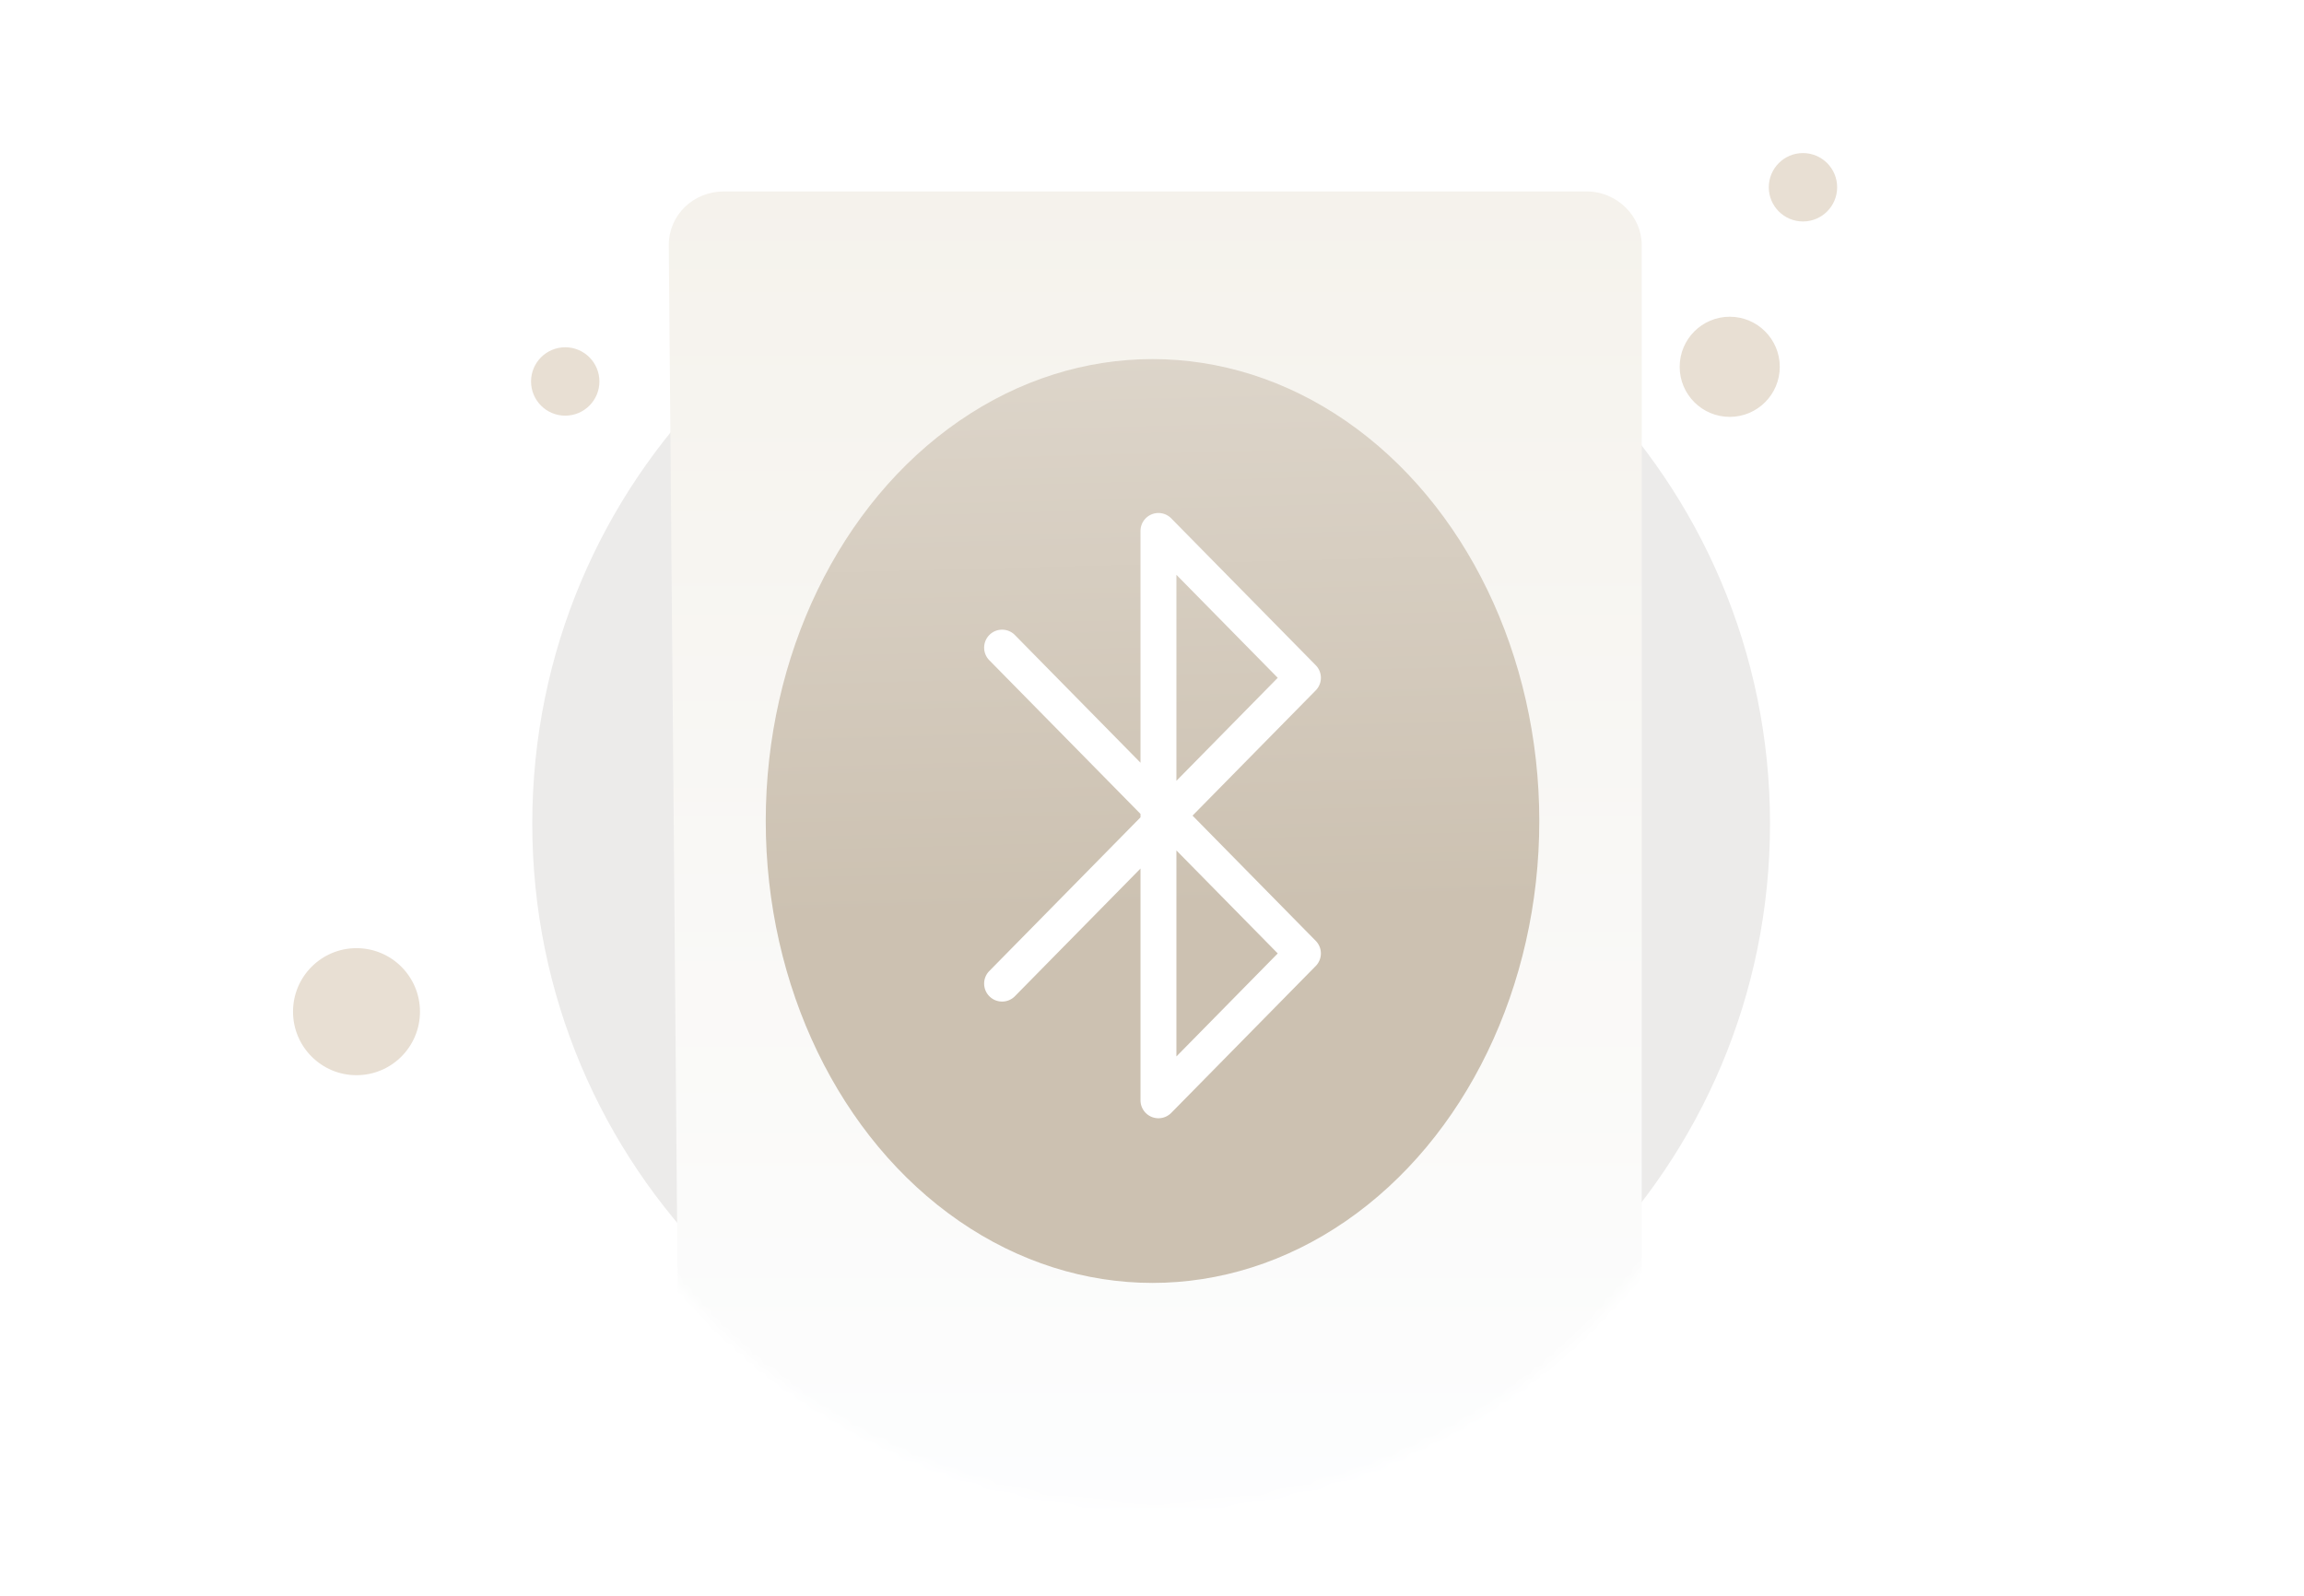 <svg xmlns="http://www.w3.org/2000/svg" width="231" height="160" fill="none" viewBox="0 0 231 160">
  <path fill="#ECEBEA" d="M115.414 144.8c34.267 0 62.048-27.801 62.048-62.215s-27.903-62.215-62.048-62.215c-34.267 0-62.048 27.801-62.048 62.215 0 34.414 27.781 62.215 62.048 62.215Z"/>
  <path fill="#E8DFD3" d="M173.423 41.802c2.771 0 5.018-2.248 5.018-5.021s-2.247-5.021-5.018-5.021-5.017 2.248-5.017 5.021 2.246 5.021 5.017 5.021ZM180.766 22.207c1.893 0 3.427-1.535 3.427-3.429 0-1.894-1.534-3.429-3.427-3.429-1.892 0-3.426 1.535-3.426 3.429 0 1.894 1.534 3.429 3.426 3.429ZM56.67 41.68c1.893 0 3.427-1.535 3.427-3.429 0-1.894-1.534-3.429-3.427-3.429-1.893 0-3.427 1.535-3.427 3.429 0 1.894 1.534 3.429 3.427 3.429ZM35.743 107.814c3.515 0 6.364-2.852 6.364-6.369 0-3.517-2.849-6.369-6.364-6.369s-6.364 2.851-6.364 6.369c0 3.517 2.849 6.369 6.364 6.369Z"/>
  <mask id="mask0_3831_4590" width="125" height="137" x="53" y="8" maskUnits="userSpaceOnUse" style="mask-type:alpha">
    <path fill="#D9D9D9" d="M169.171 8H63.846v40.251c-6.501 9.834-10.287 21.633-10.287 34.334 0 34.414 27.801 62.215 62.093 62.215 34.291 0 62.092-27.801 62.092-62.215 0-11.52-3.128-22.298-8.573-31.541V8Z"/>
  </mask>
  <g filter="url(#filter0_d_3831_4590)" mask="url(#mask0_3831_4590)">
    <path fill="url(#paint0_linear_3831_4590)" d="M72.616 147.616c-2.47 0-4.479-1.991-4.5-4.461L67.052 18.276c0-3.033 2.48-5.377 5.511-5.377h86.528c3.031 0 5.511 2.482 5.511 5.377V142.239c0 3.033-2.48 5.377-5.511 5.377H72.616Z"/>
  </g>
  <ellipse cx="115.552" cy="82.325" fill="url(#paint1_linear_3831_4590)" rx="38.778" ry="46.318"/>
  <path fill="#fff" fill-rule="evenodd" d="M115.465 51.575a1.799 1.799 0 0 1 1.965.404l14.486 14.726c.689.7.689 1.824 0 2.524l-12.351 12.556 12.351 12.556c.689.7.689 1.824 0 2.524L117.43 111.593c-.512.521-1.288.68-1.965.404a1.802 1.802 0 0 1-1.118-1.666V87.091l-12.592 12.802c-.697.708-1.837.718-2.546.021-.709-.697-.718-1.837-.021-2.546l15.159-15.411v-.342L99.188 66.204c-.697-.709-.688-1.848.021-2.546s1.849-.688 2.546.021l12.592 12.802V53.241c0-.731.442-1.389 1.118-1.666Zm2.482 33.7 10.16 10.329-10.16 10.33V85.275Zm0-6.978v-20.659l10.16 10.329-10.16 10.329Z" clip-rule="evenodd"/>
  <defs>
    <linearGradient id="paint0_linear_3831_4590" x1="115.859" x2="115.859" y1="150.733" y2="11.446" gradientUnits="userSpaceOnUse">
      <stop stop-color="#FDFEFF"/>
      <stop offset=".996" stop-color="#F5F2EC"/>
    </linearGradient>
    <linearGradient id="paint1_linear_3831_4590" x1="114.833" x2="116.643" y1="21.944" y2="91.192" gradientUnits="userSpaceOnUse">
      <stop stop-color="#E1DAD0"/>
      <stop offset="1" stop-color="#CCC1B1"/>
    </linearGradient>
    <filter id="filter0_d_3831_4590" width="119.15" height="156.318" x="56.252" y="8.399" color-interpolation-filters="sRGB" filterUnits="userSpaceOnUse">
      <feFlood flood-opacity="0" result="BackgroundImageFix"/>
      <feColorMatrix in="SourceAlpha" result="hardAlpha" values="0 0 0 0 0 0 0 0 0 0 0 0 0 0 0 0 0 0 127 0"/>
      <feOffset dy="6.3"/>
      <feGaussianBlur stdDeviation="5.4"/>
      <feColorMatrix values="0 0 0 0 0.576 0 0 0 0 0.502 0 0 0 0 0.396 0 0 0 0.17 0"/>
      <feBlend in2="BackgroundImageFix" result="effect1_dropShadow_3831_4590"/>
      <feBlend in="SourceGraphic" in2="effect1_dropShadow_3831_4590" result="shape"/>
    </filter>
  </defs>
</svg>
